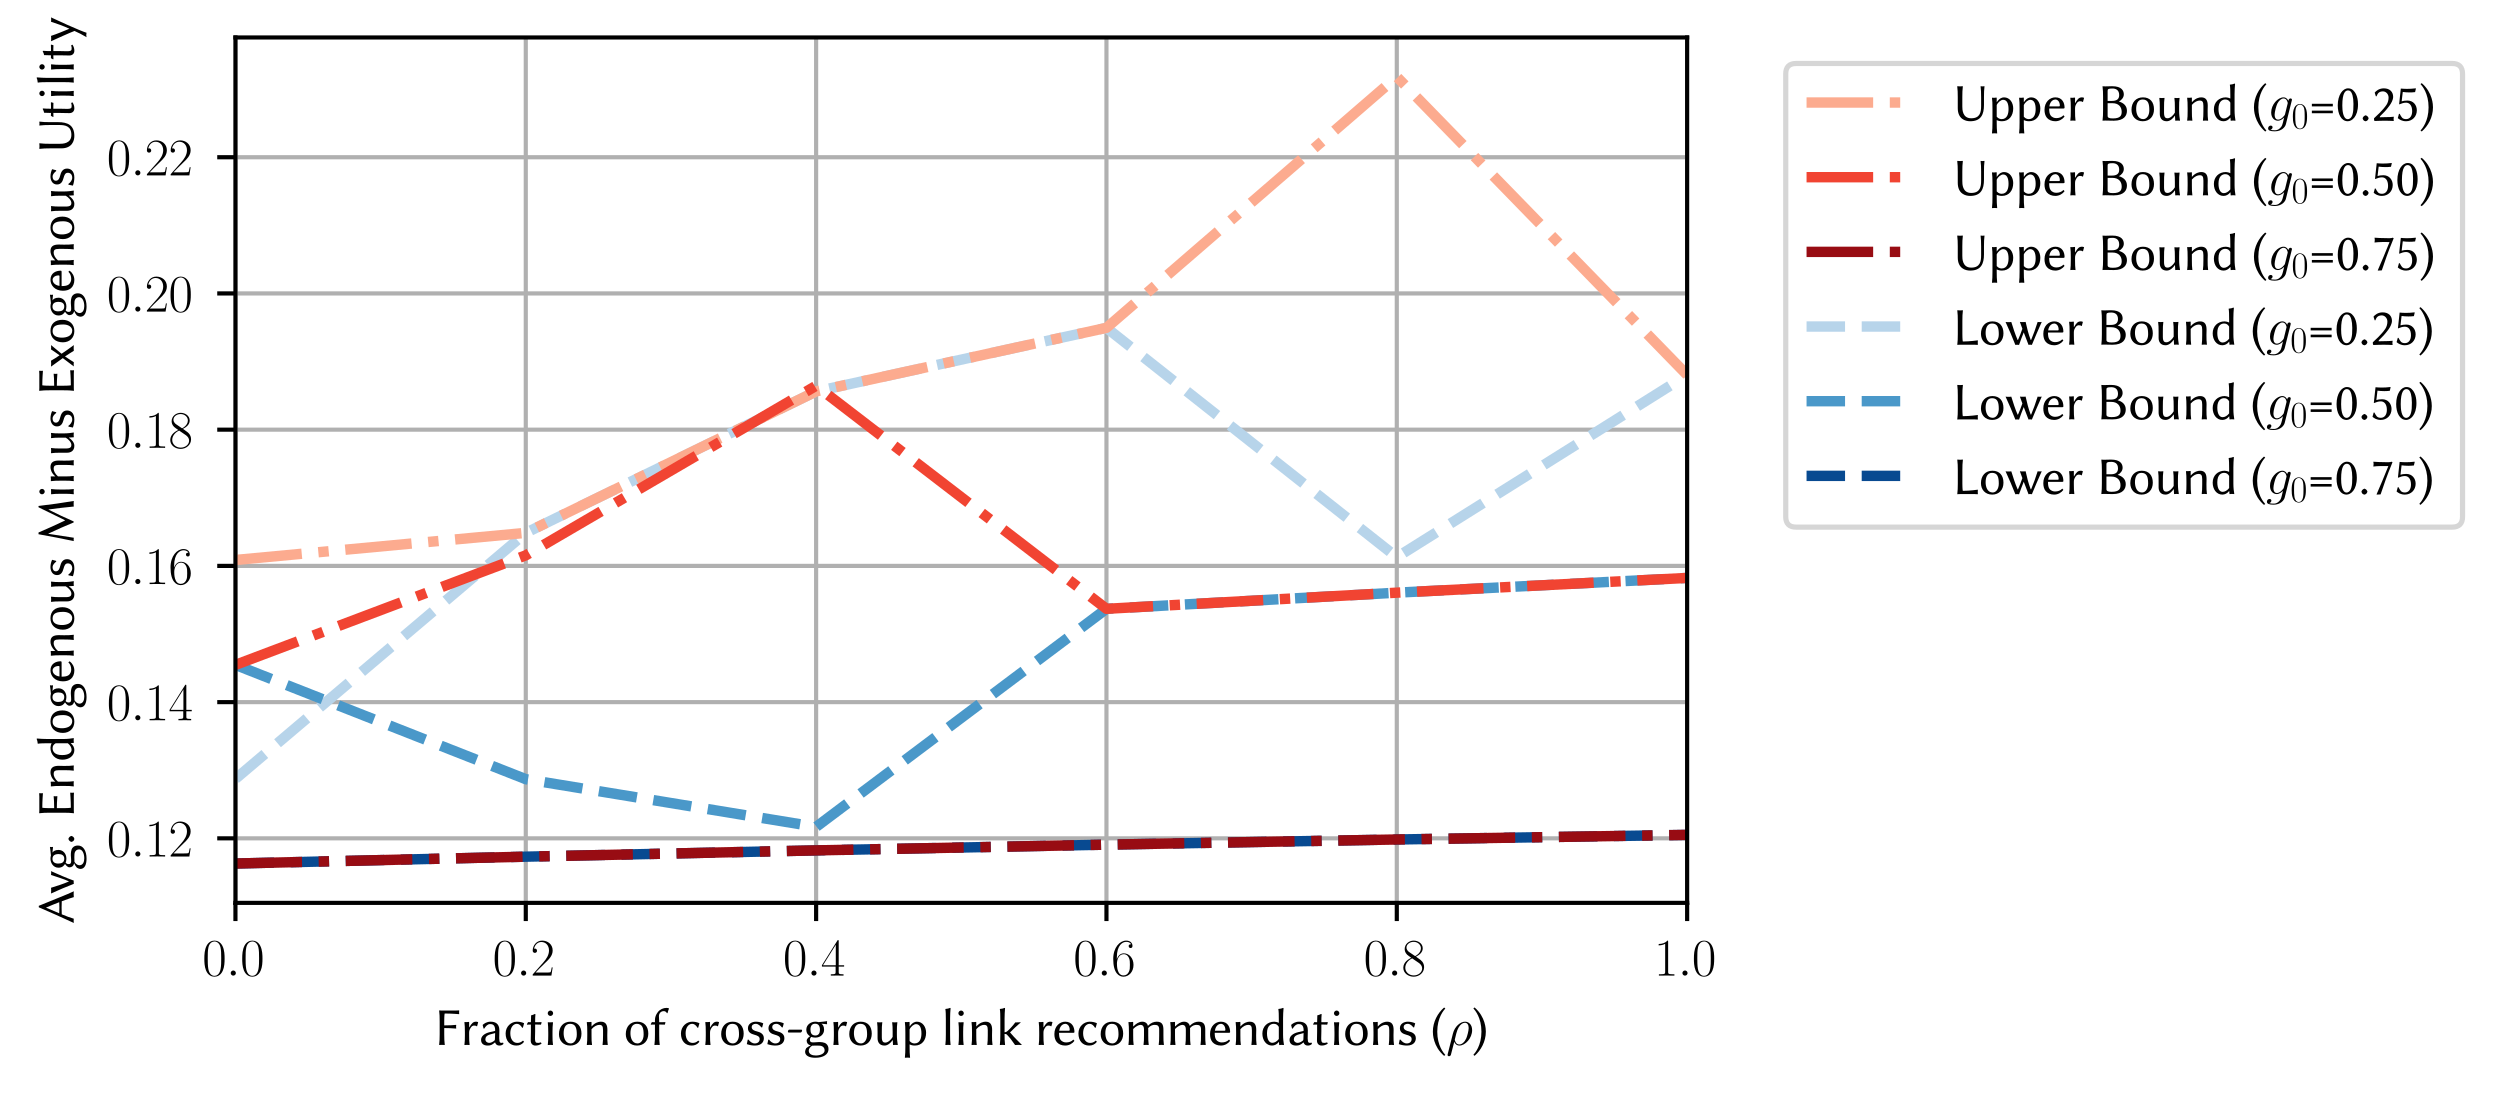 <?xml version="1.0" encoding="utf-8" standalone="no"?>
<!DOCTYPE svg PUBLIC "-//W3C//DTD SVG 1.1//EN"
  "http://www.w3.org/Graphics/SVG/1.1/DTD/svg11.dtd">
<svg xmlns:xlink="http://www.w3.org/1999/xlink" width="480.472pt" height="210.395pt" viewBox="0 0 480.472 210.395" xmlns="http://www.w3.org/2000/svg" version="1.1">
 <defs>
  <style type="text/css">*{stroke-linejoin: round; stroke-linecap: butt}</style>
 </defs>
 <g id="figure_1">
  <g id="patch_1">
   <path d="M 0 210.395 
L 480.472 210.395 
L 480.472 0 
L 0 0 
z
" style="fill: #ffffff"/>
  </g>
  <g id="axes_1">
   <g id="patch_2">
    <path d="M 45.249 173.52 
L 324.249 173.52 
L 324.249 7.2 
L 45.249 7.2 
z
" style="fill: #ffffff"/>
   </g>
   <g id="matplotlib.axis_1">
    <g id="xtick_1">
     <g id="line2d_1">
      <path d="M 45.249 173.52 
L 45.249 7.2 
" clip-path="url(#pf5d7e5f7ca)" style="fill: none; stroke: #b0b0b0; stroke-width: 0.8; stroke-linecap: square"/>
     </g>
     <g id="line2d_2">
      <defs>
       <path id="m9536b94784" d="M 0 0 
L 0 3.5 
" style="stroke: #000000; stroke-width: 0.8"/>
      </defs>
      <g>
       <use xlink:href="#m9536b94784" x="45.249" y="173.52" style="stroke: #000000; stroke-width: 0.8"/>
      </g>
     </g>
     <g id="text_1">
      <!-- $\mathdefault{0.0}$ -->
      <g transform="translate(38.884 187.506) scale(0.1 -0.1)">
       <defs>
        <path id="CMR17-30" d="M 2688 2038 
C 2688 2430 2682 3099 2413 3613 
C 2176 4063 1798 4224 1466 4224 
C 1158 4224 768 4082 525 3620 
C 269 3137 243 2539 243 2038 
C 243 1671 250 1112 448 623 
C 723 -39 1216 -128 1466 -128 
C 1760 -128 2208 -7 2470 604 
C 2662 1048 2688 1568 2688 2038 
z
M 1466 -26 
C 1056 -26 813 328 723 816 
C 653 1196 653 1749 653 2109 
C 653 2604 653 3015 736 3407 
C 858 3954 1216 4121 1466 4121 
C 1728 4121 2067 3947 2189 3420 
C 2272 3054 2278 2623 2278 2109 
C 2278 1691 2278 1176 2202 797 
C 2067 96 1690 -26 1466 -26 
z
" transform="scale(0.016)"/>
        <path id="CMMI12-3a" d="M 1178 307 
C 1178 492 1024 620 870 620 
C 685 620 557 467 557 313 
C 557 128 710 0 864 0 
C 1050 0 1178 153 1178 307 
z
" transform="scale(0.016)"/>
       </defs>
       <use xlink:href="#CMR17-30" transform="scale(0.996)"/>
       <use xlink:href="#CMMI12-3a" transform="translate(45.69 0) scale(0.996)"/>
       <use xlink:href="#CMR17-30" transform="translate(72.788 0) scale(0.996)"/>
      </g>
     </g>
    </g>
    <g id="xtick_2">
     <g id="line2d_3">
      <path d="M 101.049 173.52 
L 101.049 7.2 
" clip-path="url(#pf5d7e5f7ca)" style="fill: none; stroke: #b0b0b0; stroke-width: 0.8; stroke-linecap: square"/>
     </g>
     <g id="line2d_4">
      <g>
       <use xlink:href="#m9536b94784" x="101.049" y="173.52" style="stroke: #000000; stroke-width: 0.8"/>
      </g>
     </g>
     <g id="text_2">
      <!-- $\mathdefault{0.2}$ -->
      <g transform="translate(94.684 187.506) scale(0.1 -0.1)">
       <defs>
        <path id="CMR17-32" d="M 2669 990 
L 2554 990 
C 2490 537 2438 460 2413 422 
C 2381 371 1920 371 1830 371 
L 602 371 
C 832 620 1280 1073 1824 1596 
C 2214 1966 2669 2400 2669 3033 
C 2669 3788 2067 4224 1395 4224 
C 691 4224 262 3603 262 3027 
C 262 2777 448 2745 525 2745 
C 589 2745 781 2783 781 3007 
C 781 3206 614 3264 525 3264 
C 486 3264 448 3257 422 3244 
C 544 3788 915 4057 1306 4057 
C 1862 4057 2227 3616 2227 3033 
C 2227 2477 1901 1998 1536 1583 
L 262 147 
L 262 0 
L 2515 0 
L 2669 990 
z
" transform="scale(0.016)"/>
       </defs>
       <use xlink:href="#CMR17-30" transform="scale(0.996)"/>
       <use xlink:href="#CMMI12-3a" transform="translate(45.69 0) scale(0.996)"/>
       <use xlink:href="#CMR17-32" transform="translate(72.788 0) scale(0.996)"/>
      </g>
     </g>
    </g>
    <g id="xtick_3">
     <g id="line2d_5">
      <path d="M 156.849 173.52 
L 156.849 7.2 
" clip-path="url(#pf5d7e5f7ca)" style="fill: none; stroke: #b0b0b0; stroke-width: 0.8; stroke-linecap: square"/>
     </g>
     <g id="line2d_6">
      <g>
       <use xlink:href="#m9536b94784" x="156.849" y="173.52" style="stroke: #000000; stroke-width: 0.8"/>
      </g>
     </g>
     <g id="text_3">
      <!-- $\mathdefault{0.4}$ -->
      <g transform="translate(150.484 187.506) scale(0.1 -0.1)">
       <defs>
        <path id="CMR17-34" d="M 2150 4147 
C 2150 4281 2144 4288 2029 4288 
L 128 1254 
L 128 1088 
L 1779 1088 
L 1779 460 
C 1779 230 1766 166 1318 166 
L 1197 166 
L 1197 0 
C 1402 12 1747 12 1965 12 
C 2182 12 2528 12 2733 0 
L 2733 166 
L 2611 166 
C 2163 166 2150 230 2150 460 
L 2150 1088 
L 2803 1088 
L 2803 1254 
L 2150 1254 
L 2150 4147 
z
M 1798 3723 
L 1798 1254 
L 256 1254 
L 1798 3723 
z
" transform="scale(0.016)"/>
       </defs>
       <use xlink:href="#CMR17-30" transform="scale(0.996)"/>
       <use xlink:href="#CMMI12-3a" transform="translate(45.69 0) scale(0.996)"/>
       <use xlink:href="#CMR17-34" transform="translate(72.788 0) scale(0.996)"/>
      </g>
     </g>
    </g>
    <g id="xtick_4">
     <g id="line2d_7">
      <path d="M 212.649 173.52 
L 212.649 7.2 
" clip-path="url(#pf5d7e5f7ca)" style="fill: none; stroke: #b0b0b0; stroke-width: 0.8; stroke-linecap: square"/>
     </g>
     <g id="line2d_8">
      <g>
       <use xlink:href="#m9536b94784" x="212.649" y="173.52" style="stroke: #000000; stroke-width: 0.8"/>
      </g>
     </g>
     <g id="text_4">
      <!-- $\mathdefault{0.6}$ -->
      <g transform="translate(206.284 187.506) scale(0.1 -0.1)">
       <defs>
        <path id="CMR17-36" d="M 678 2198 
C 678 3712 1395 4076 1811 4076 
C 1946 4076 2272 4049 2400 3782 
C 2298 3782 2106 3782 2106 3558 
C 2106 3385 2246 3328 2336 3328 
C 2394 3328 2566 3353 2566 3571 
C 2566 3987 2246 4224 1805 4224 
C 1043 4224 243 3411 243 2011 
C 243 257 966 -128 1478 -128 
C 2099 -128 2688 431 2688 1295 
C 2688 2101 2170 2688 1517 2688 
C 1126 2688 838 2430 678 1979 
L 678 2198 
z
M 1478 25 
C 691 25 691 1212 691 1450 
C 691 1914 909 2585 1504 2585 
C 1613 2585 1926 2585 2138 2140 
C 2253 1889 2253 1624 2253 1302 
C 2253 954 2253 696 2118 438 
C 1978 173 1773 25 1478 25 
z
" transform="scale(0.016)"/>
       </defs>
       <use xlink:href="#CMR17-30" transform="scale(0.996)"/>
       <use xlink:href="#CMMI12-3a" transform="translate(45.69 0) scale(0.996)"/>
       <use xlink:href="#CMR17-36" transform="translate(72.788 0) scale(0.996)"/>
      </g>
     </g>
    </g>
    <g id="xtick_5">
     <g id="line2d_9">
      <path d="M 268.449 173.52 
L 268.449 7.2 
" clip-path="url(#pf5d7e5f7ca)" style="fill: none; stroke: #b0b0b0; stroke-width: 0.8; stroke-linecap: square"/>
     </g>
     <g id="line2d_10">
      <g>
       <use xlink:href="#m9536b94784" x="268.449" y="173.52" style="stroke: #000000; stroke-width: 0.8"/>
      </g>
     </g>
     <g id="text_5">
      <!-- $\mathdefault{0.8}$ -->
      <g transform="translate(262.084 187.506) scale(0.1 -0.1)">
       <defs>
        <path id="CMR17-38" d="M 1741 2289 
C 2144 2494 2554 2803 2554 3298 
C 2554 3884 1990 4224 1472 4224 
C 890 4224 378 3800 378 3215 
C 378 3054 416 2777 666 2533 
C 730 2469 998 2276 1171 2154 
C 883 2006 211 1652 211 945 
C 211 282 838 -128 1459 -128 
C 2144 -128 2720 366 2720 1022 
C 2720 1607 2330 1877 2074 2051 
L 1741 2289 
z
M 902 2855 
C 851 2887 595 3086 595 3388 
C 595 3781 998 4076 1459 4076 
C 1965 4076 2336 3716 2336 3298 
C 2336 2700 1670 2359 1638 2359 
C 1632 2359 1626 2359 1574 2398 
L 902 2855 
z
M 2080 1536 
C 2176 1466 2483 1253 2483 861 
C 2483 385 2010 25 1472 25 
C 890 25 448 443 448 951 
C 448 1459 838 1884 1280 2083 
L 2080 1536 
z
" transform="scale(0.016)"/>
       </defs>
       <use xlink:href="#CMR17-30" transform="scale(0.996)"/>
       <use xlink:href="#CMMI12-3a" transform="translate(45.69 0) scale(0.996)"/>
       <use xlink:href="#CMR17-38" transform="translate(72.788 0) scale(0.996)"/>
      </g>
     </g>
    </g>
    <g id="xtick_6">
     <g id="line2d_11">
      <path d="M 324.249 173.52 
L 324.249 7.2 
" clip-path="url(#pf5d7e5f7ca)" style="fill: none; stroke: #b0b0b0; stroke-width: 0.8; stroke-linecap: square"/>
     </g>
     <g id="line2d_12">
      <g>
       <use xlink:href="#m9536b94784" x="324.249" y="173.52" style="stroke: #000000; stroke-width: 0.8"/>
      </g>
     </g>
     <g id="text_6">
      <!-- $\mathdefault{1.0}$ -->
      <g transform="translate(317.884 187.506) scale(0.1 -0.1)">
       <defs>
        <path id="CMR17-31" d="M 1702 4083 
C 1702 4217 1696 4224 1606 4224 
C 1357 3927 979 3833 621 3820 
C 602 3820 570 3820 563 3808 
C 557 3795 557 3782 557 3648 
C 755 3648 1088 3686 1344 3839 
L 1344 467 
C 1344 243 1331 166 781 166 
L 589 166 
L 589 0 
C 896 6 1216 12 1523 12 
C 1830 12 2150 6 2458 0 
L 2458 166 
L 2266 166 
C 1715 166 1702 236 1702 467 
L 1702 4083 
z
" transform="scale(0.016)"/>
       </defs>
       <use xlink:href="#CMR17-31" transform="scale(0.996)"/>
       <use xlink:href="#CMMI12-3a" transform="translate(45.69 0) scale(0.996)"/>
       <use xlink:href="#CMR17-30" transform="translate(72.788 0) scale(0.996)"/>
      </g>
     </g>
    </g>
    <g id="text_7">
     <!-- Fraction of cross-group link recommendations ($\rho$) -->
     <g transform="translate(83.439 200.844) scale(0.1 -0.1)">
      <defs>
       <path id="LinBiolinumT-46" d="M 2605 4160 
L 941 4160 
C 723 4160 614 4179 614 4179 
L 602 4160 
C 653 3795 666 3355 666 2871 
L 666 1299 
C 666 819 653 364 602 19 
L 608 0 
C 608 0 717 19 941 19 
C 1158 19 1267 0 1267 0 
L 1280 19 
C 1229 384 1216 819 1216 1299 
L 1216 2048 
C 1523 2048 2202 2028 2643 1984 
L 2662 2003 
C 2650 2060 2643 2150 2643 2208 
C 2643 2265 2650 2355 2662 2413 
L 2643 2432 
C 2266 2400 1971 2368 1216 2368 
L 1216 2871 
C 1216 2981 1222 3646 1267 3801 
C 2125 3801 3008 3723 3008 3723 
L 3021 3749 
C 3014 3801 3008 3884 3008 3942 
C 3008 3993 3014 4070 3021 4160 
L 3008 4179 
C 2906 4166 2758 4160 2605 4160 
z
" transform="scale(0.016)"/>
       <path id="LinBiolinumT-72" d="M 1069 2145 
L 1069 2726 
C 1069 2776 1061 2790 1030 2790 
C 887 2762 658 2757 512 2771 
L 499 2751 
C 544 2475 557 1992 557 1514 
L 557 1164 
C 557 687 549 361 499 19 
L 512 0 
C 589 12 736 19 813 19 
C 890 19 1037 12 1114 0 
L 1126 19 
C 1079 381 1069 681 1069 1164 
L 1069 1495 
C 1069 1763 1149 1915 1286 2125 
C 1380 2267 1523 2348 1645 2348 
C 1773 2348 1894 2336 1978 2259 
L 2029 2272 
L 2157 2745 
L 2131 2771 
C 2022 2803 2016 2816 1901 2816 
C 1555 2816 1370 2617 1088 2132 
L 1069 2145 
z
" transform="scale(0.016)"/>
       <path id="LinBiolinumT-61" d="M 1984 1443 
L 1958 679 
C 1958 596 1920 551 1869 512 
C 1690 377 1472 262 1280 262 
C 992 262 806 454 806 653 
C 806 942 941 1160 1440 1295 
L 1984 1443 
z
M 1984 307 
C 2058 57 2249 -64 2483 -64 
C 2644 -64 2842 -26 2993 134 
L 2945 293 
C 2875 268 2821 259 2772 259 
C 2708 259 2624 271 2584 307 
C 2519 366 2478 522 2478 807 
C 2478 994 2496 1706 2496 1777 
C 2496 2643 1926 2816 1440 2816 
C 954 2816 659 2579 499 2444 
L 480 2418 
L 589 1988 
L 672 1982 
C 851 2271 1069 2527 1376 2527 
C 1606 2527 1990 2495 1990 1770 
C 1990 1725 1965 1700 1946 1693 
L 1350 1558 
C 698 1411 288 1064 288 628 
C 288 153 614 -64 1088 -64 
C 1440 -64 1619 19 1958 307 
L 1984 307 
z
" transform="scale(0.016)"/>
       <path id="LinBiolinumT-63" d="M 1600 2559 
C 1847 2559 2071 2377 2240 2085 
L 2323 2091 
L 2470 2617 
L 2458 2636 
C 2259 2739 1926 2816 1606 2816 
C 941 2816 243 2271 243 1398 
C 243 506 749 -64 1530 -64 
C 1914 -64 2214 64 2470 390 
L 2349 525 
L 2323 525 
C 2080 307 1876 256 1638 256 
C 1171 256 806 679 806 1430 
C 806 2136 1178 2559 1600 2559 
z
" transform="scale(0.016)"/>
       <path id="LinBiolinumT-74" d="M 608 2752 
C 477 2752 342 2754 262 2764 
C 219 2659 184 2598 122 2502 
L 154 2457 
C 264 2465 462 2469 608 2470 
L 608 1586 
C 608 1199 589 735 589 541 
C 589 125 858 -64 1152 -64 
C 1421 -64 1626 -3 1894 162 
L 1816 320 
C 1619 252 1472 245 1312 271 
C 1160 295 1101 450 1101 799 
C 1101 993 1120 1270 1120 1657 
L 1120 2470 
L 1363 2470 
C 1517 2470 1740 2465 1824 2457 
C 1843 2559 1862 2625 1901 2719 
L 1869 2764 
C 1754 2759 1568 2752 1421 2752 
L 1120 2752 
C 1120 3230 1124 3315 1152 3686 
C 1152 3732 1134 3750 1094 3750 
C 934 3686 855 3618 646 3590 
L 634 3571 
C 621 3348 608 3123 608 2752 
L 608 2752 
z
" transform="scale(0.016)"/>
       <path id="LinBiolinumT-69" d="M 512 3833 
C 512 3660 666 3507 838 3507 
C 1011 3507 1165 3660 1165 3833 
C 1165 4006 1011 4160 838 4160 
C 666 4160 512 4006 512 3833 
z
M 576 1502 
L 576 1155 
C 576 681 564 359 518 18 
L 531 0 
C 608 12 755 18 832 18 
C 909 18 1056 12 1133 0 
L 1146 18 
C 1100 377 1088 675 1088 1155 
L 1088 1603 
C 1088 2076 1105 2303 1146 2688 
C 1146 2745 1138 2752 1088 2752 
C 942 2737 667 2734 531 2745 
L 518 2726 
C 558 2456 576 1975 576 1502 
z
" transform="scale(0.016)"/>
       <path id="LinBiolinumT-6f" d="M 243 1314 
C 243 544 749 -64 1600 -64 
C 2445 -64 2957 532 2957 1372 
C 2957 2245 2490 2816 1626 2816 
C 787 2816 243 2226 243 1314 
z
M 1581 2559 
C 2259 2559 2394 2033 2394 1257 
C 2394 647 2086 192 1658 192 
C 979 192 806 929 806 1424 
C 806 1982 979 2559 1581 2559 
z
" transform="scale(0.016)"/>
       <path id="LinBiolinumT-6e" d="M 2944 1165 
C 2944 1368 2957 1604 2957 1808 
C 2957 2470 2739 2816 2163 2816 
C 1920 2816 1466 2719 1056 2240 
L 1043 2260 
L 1043 2726 
C 1042 2776 1036 2790 1005 2790 
C 861 2762 632 2757 486 2771 
L 474 2751 
C 518 2475 531 1992 531 1515 
L 531 1165 
C 531 687 525 362 474 19 
L 486 0 
C 563 12 710 19 787 19 
C 864 19 1011 12 1088 0 
L 1101 19 
C 1050 381 1043 681 1043 1165 
L 1043 1909 
C 1370 2291 1741 2431 1971 2431 
C 2298 2431 2432 2304 2432 1788 
L 2432 1165 
C 2432 687 2420 361 2374 19 
L 2387 0 
C 2464 12 2611 19 2688 19 
C 2765 19 2912 12 2989 0 
L 3002 19 
C 2952 381 2944 681 2944 1165 
z
" transform="scale(0.016)"/>
       <path id="LinBiolinumT-66" d="M 634 2752 
C 494 2752 347 2753 262 2764 
C 219 2661 184 2598 122 2502 
L 154 2457 
C 269 2465 480 2470 627 2470 
L 634 2470 
L 634 1286 
C 634 808 625 360 570 19 
L 582 0 
C 659 12 813 19 890 19 
C 966 19 1120 12 1197 0 
L 1210 19 
C 1156 382 1146 808 1146 1286 
L 1146 2470 
L 1363 2470 
C 1517 2470 1740 2465 1824 2457 
C 1843 2559 1862 2625 1901 2719 
L 1869 2764 
C 1761 2759 1568 2752 1421 2752 
L 1146 2752 
L 1146 2808 
C 1146 3035 1114 3362 1114 3475 
C 1114 3822 1343 4089 1709 4089 
C 1874 4089 2010 3982 2080 3840 
L 2150 3847 
C 2195 4039 2264 4261 2330 4396 
L 2323 4415 
C 2272 4447 2157 4480 2035 4480 
C 1632 4480 1228 4293 986 3975 
C 742 3657 634 3362 634 2997 
L 634 2752 
z
" transform="scale(0.016)"/>
       <path id="LinBiolinumT-73" d="M 320 647 
L 211 108 
C 576 -20 934 -64 1178 -64 
C 2061 -64 2266 461 2266 814 
C 2266 1340 1850 1546 1395 1655 
C 1153 1712 800 1834 800 2155 
C 800 2418 1011 2559 1286 2559 
C 1619 2559 1824 2296 1971 2123 
L 2061 2129 
L 2189 2604 
L 2176 2623 
C 1990 2719 1638 2816 1312 2816 
C 838 2816 346 2566 346 2033 
C 346 1520 728 1350 1114 1244 
C 1485 1141 1760 1039 1760 724 
C 1760 384 1510 192 1171 192 
C 864 192 595 403 416 654 
L 320 647 
z
" transform="scale(0.016)"/>
       <path id="LinBiolinumT-2d" d="M 1754 1510 
C 1837 1510 1926 1670 1926 1740 
C 1926 1798 1901 1856 1837 1856 
L 371 1856 
C 294 1856 211 1721 211 1619 
C 211 1561 250 1510 307 1510 
L 1754 1510 
z
" transform="scale(0.016)"/>
       <path id="LinBiolinumT-67" d="M 646 -666 
C 646 -448 838 -203 1062 -77 
C 1252 -84 1544 -64 1632 -64 
C 1939 -64 2135 -71 2310 -176 
C 2496 -288 2560 -479 2560 -650 
C 2560 -1051 2035 -1261 1485 -1261 
C 1069 -1261 646 -1117 646 -669 
L 646 -666 
z
M 2496 1840 
C 2496 2275 2323 2478 2173 2575 
C 2365 2560 2578 2536 2842 2509 
L 2861 2528 
C 2848 2585 2842 2636 2842 2694 
C 2842 2751 2848 2803 2861 2860 
L 2842 2880 
C 2536 2854 2309 2786 1832 2760 
C 1718 2796 1577 2816 1440 2816 
C 934 2816 352 2478 352 1852 
C 352 1379 627 1164 806 1062 
C 621 934 397 745 397 522 
C 397 256 550 25 895 -34 
C 717 -109 517 -235 352 -367 
C 271 -492 205 -677 205 -801 
C 205 -1318 755 -1536 1434 -1536 
C 2432 -1536 3027 -1115 3027 -498 
C 3027 -209 2938 -7 2758 147 
C 2518 352 2080 358 1856 358 
C 1747 358 1491 345 1344 326 
C 1254 326 1190 320 1158 320 
C 979 320 787 345 787 624 
C 787 753 819 863 960 985 
C 1043 940 1240 895 1434 895 
C 2099 895 2496 1342 2496 1840 
z
M 1997 1833 
C 1997 1450 1837 1152 1453 1152 
C 992 1152 851 1448 851 1884 
C 851 2301 1043 2572 1414 2572 
C 1830 2572 1997 2282 1997 1833 
z
" transform="scale(0.016)"/>
       <path id="LinBiolinumT-75" d="M 2336 600 
L 2362 582 
L 2394 18 
C 2394 6 2401 0 2419 0 
C 2504 11 2579 18 2673 18 
C 2752 18 2874 12 2957 0 
L 2970 18 
C 2918 291 2861 759 2861 1233 
L 2861 1594 
C 2861 2068 2867 2397 2918 2732 
L 2906 2752 
C 2829 2739 2682 2732 2605 2732 
C 2528 2732 2381 2739 2304 2752 
L 2291 2732 
C 2341 2371 2349 2074 2349 1594 
L 2349 974 
C 2154 635 1786 294 1472 294 
C 1252 294 1043 364 1043 956 
L 1043 1586 
C 1043 2064 1050 2395 1101 2733 
L 1088 2752 
C 1011 2739 864 2733 787 2733 
C 710 2733 563 2739 486 2752 
L 474 2733 
C 525 2370 531 2070 531 1586 
L 531 822 
C 531 383 736 -64 1370 -64 
C 1766 -64 2125 262 2336 587 
L 2336 600 
z
" transform="scale(0.016)"/>
       <path id="LinBiolinumT-70" d="M 1037 1886 
C 1178 2226 1555 2521 1805 2521 
C 2240 2521 2464 2123 2464 1398 
C 2464 872 2317 192 1632 192 
C 1530 192 1261 217 1037 480 
L 1037 1886 
z
M 1037 2258 
L 1037 2726 
C 1037 2776 1029 2790 998 2790 
C 855 2762 626 2757 480 2771 
L 467 2751 
C 512 2475 525 1989 525 1507 
L 525 -208 
C 525 -695 513 -1165 467 -1517 
L 480 -1536 
C 557 -1523 704 -1517 781 -1517 
C 858 -1517 1005 -1523 1082 -1536 
L 1094 -1517 
C 1048 -1144 1037 -700 1037 -208 
L 1037 76 
C 1203 -13 1440 -64 1670 -64 
C 2515 -64 3027 577 3027 1482 
C 3027 2162 2630 2816 1914 2816 
C 1664 2816 1344 2687 1050 2239 
L 1037 2258 
z
" transform="scale(0.016)"/>
       <path id="LinBiolinumT-6c" d="M 576 1297 
C 576 821 567 361 518 19 
L 531 0 
C 608 12 755 19 832 19 
C 909 19 1056 12 1133 0 
L 1146 19 
C 1096 383 1088 816 1088 1297 
L 1088 3214 
C 1088 3693 1115 4012 1146 4415 
C 1146 4460 1128 4480 1088 4480 
C 928 4415 791 4371 531 4352 
L 518 4332 
C 568 4059 576 3585 576 3099 
L 576 1297 
z
" transform="scale(0.016)"/>
       <path id="LinBiolinumT-6b" d="M 576 1280 
C 576 811 567 357 518 18 
L 531 0 
C 608 12 755 18 832 18 
C 909 18 1056 12 1133 0 
L 1146 18 
C 1096 378 1088 806 1088 1280 
L 1088 1344 
C 1140 1342 1295 1323 1350 1274 
C 1766 845 1920 618 2355 0 
C 2452 11 2669 18 2778 18 
C 2885 18 3104 11 3162 0 
L 3174 18 
C 2698 514 2358 793 1747 1523 
C 1999 1783 2624 2384 3040 2732 
L 3027 2752 
C 2906 2732 2554 2732 2381 2732 
C 2104 2337 1623 1824 1370 1631 
C 1288 1568 1171 1543 1088 1537 
L 1088 3193 
C 1088 3680 1115 4004 1146 4415 
C 1146 4460 1128 4480 1088 4480 
C 928 4415 791 4369 531 4350 
L 518 4330 
C 568 4053 576 3570 576 3076 
L 576 1280 
z
" transform="scale(0.016)"/>
       <path id="LinBiolinumT-65" d="M 800 1728 
C 909 2414 1329 2559 1530 2559 
C 1783 2559 2067 2315 2067 1820 
C 2067 1761 2042 1728 1978 1728 
L 800 1728 
z
M 2509 659 
C 2285 420 1984 313 1632 313 
C 1413 313 1111 395 934 672 
C 822 848 781 1105 781 1472 
L 2522 1472 
C 2592 1472 2637 1510 2637 1580 
C 2637 2130 2374 2816 1530 2816 
C 870 2816 218 2276 218 1320 
C 218 963 292 610 506 357 
C 726 93 1092 -64 1523 -64 
C 1984 -64 2394 172 2637 502 
L 2509 659 
z
" transform="scale(0.016)"/>
       <path id="LinBiolinumT-6d" d="M 1037 2260 
L 1037 2726 
C 1037 2776 1029 2790 998 2790 
C 855 2762 626 2757 480 2771 
L 467 2751 
C 512 2475 525 1992 525 1515 
L 525 1165 
C 525 687 518 362 467 19 
L 480 0 
C 557 12 704 19 781 19 
C 858 19 1005 12 1082 0 
L 1094 19 
C 1043 381 1037 681 1037 1165 
L 1037 1935 
C 1338 2240 1696 2431 1920 2431 
C 2163 2431 2342 2291 2342 1865 
L 2342 1165 
C 2342 687 2336 362 2285 19 
L 2298 0 
C 2374 12 2522 19 2598 19 
C 2675 19 2822 12 2899 0 
L 2912 19 
C 2861 381 2854 681 2854 1165 
L 2854 1808 
C 2854 1897 2854 1973 2848 2049 
C 3155 2387 3411 2431 3661 2431 
C 4006 2431 4173 2291 4173 1865 
L 4173 1165 
C 4173 687 4166 362 4115 19 
L 4128 0 
C 4205 12 4352 19 4429 19 
C 4506 19 4653 12 4730 0 
L 4742 19 
C 4691 381 4685 681 4685 1165 
L 4685 1801 
C 4685 2368 4582 2816 3891 2816 
C 3546 2816 3174 2694 2810 2310 
C 2752 2617 2490 2816 2131 2816 
C 1734 2816 1357 2559 1056 2240 
L 1037 2260 
z
" transform="scale(0.016)"/>
       <path id="LinBiolinumT-64" d="M 2310 724 
C 2077 426 1783 268 1523 268 
C 1178 268 883 615 883 1417 
C 883 2380 1393 2559 1702 2559 
C 2003 2559 2157 2431 2310 2187 
L 2310 724 
z
M 2310 371 
L 2323 371 
L 2355 0 
C 2355 6 2374 0 2413 0 
C 2497 11 2541 19 2634 19 
C 2714 19 2835 12 2918 0 
L 2931 19 
C 2880 292 2822 764 2822 1241 
L 2822 3207 
C 2822 3683 2848 4018 2880 4415 
C 2880 4460 2862 4480 2822 4480 
C 2662 4415 2525 4370 2266 4351 
L 2253 4332 
C 2303 4057 2310 3580 2310 3092 
L 2310 2675 
C 2163 2758 1901 2816 1773 2816 
C 940 2816 326 2241 326 1375 
C 326 576 794 -64 1485 -64 
C 1792 -64 2080 74 2310 371 
z
" transform="scale(0.016)"/>
       <path id="LinBiolinumT-28" d="M 282 1612 
C 282 1324 307 -154 1638 -1306 
L 1786 -1197 
C 1574 -954 813 -71 813 1612 
C 813 3296 1581 4179 1786 4409 
L 1638 4525 
C 877 3872 282 2803 282 1612 
z
" transform="scale(0.016)"/>
       <path id="CMMI12-1a" d="M 198 -1085 
C 192 -1116 179 -1154 179 -1191 
C 179 -1287 256 -1351 352 -1351 
C 448 -1351 538 -1287 576 -1198 
C 602 -1141 781 -390 986 389 
C 1114 70 1350 -64 1600 -64 
C 2323 -64 3142 830 3142 1794 
C 3142 2477 2726 2816 2285 2816 
C 1722 2816 1037 2234 826 1385 
L 198 -1085 
z
M 1594 64 
C 1158 64 1050 568 1050 645 
C 1050 683 1210 1289 1229 1385 
C 1555 2656 2182 2687 2278 2687 
C 2566 2687 2726 2426 2726 2049 
C 2726 1724 2554 1091 2445 823 
C 2253 383 1920 64 1594 64 
z
" transform="scale(0.016)"/>
       <path id="LinBiolinumT-29" d="M 1638 1612 
C 1638 1900 1613 3379 282 4531 
L 134 4422 
C 346 4179 1107 3296 1107 1612 
C 1107 -71 339 -954 134 -1185 
L 282 -1300 
C 1043 -647 1638 422 1638 1612 
z
" transform="scale(0.016)"/>
      </defs>
      <use xlink:href="#LinBiolinumT-46" transform="scale(0.996)"/>
      <use xlink:href="#LinBiolinumT-72" transform="translate(50.212 0) scale(0.996)"/>
      <use xlink:href="#LinBiolinumT-61" transform="translate(85.579 0) scale(0.996)"/>
      <use xlink:href="#LinBiolinumT-63" transform="translate(133.499 0) scale(0.996)"/>
      <use xlink:href="#LinBiolinumT-74" transform="translate(176.239 0) scale(0.996)"/>
      <use xlink:href="#LinBiolinumT-69" transform="translate(210.112 0) scale(0.996)"/>
      <use xlink:href="#LinBiolinumT-6f" transform="translate(236.015 0) scale(0.996)"/>
      <use xlink:href="#LinBiolinumT-6e" transform="translate(285.828 0) scale(0.996)"/>
      <use xlink:href="#LinBiolinumT-6f" transform="translate(364.433 0) scale(0.996)"/>
      <use xlink:href="#LinBiolinumT-66" transform="translate(414.246 0) scale(0.996)"/>
      <use xlink:href="#LinBiolinumT-63" transform="translate(470.436 0) scale(0.996)"/>
      <use xlink:href="#LinBiolinumT-72" transform="translate(513.175 0) scale(0.996)"/>
      <use xlink:href="#LinBiolinumT-6f" transform="translate(547.746 0) scale(0.996)"/>
      <use xlink:href="#LinBiolinumT-73" transform="translate(597.559 0) scale(0.996)"/>
      <use xlink:href="#LinBiolinumT-73" transform="translate(637.011 0) scale(0.996)"/>
      <use xlink:href="#LinBiolinumT-2d" transform="translate(676.463 0) scale(0.996)"/>
      <use xlink:href="#LinBiolinumT-67" transform="translate(709.639 0) scale(0.996)"/>
      <use xlink:href="#LinBiolinumT-72" transform="translate(759.352 0) scale(0.996)"/>
      <use xlink:href="#LinBiolinumT-6f" transform="translate(793.922 0) scale(0.996)"/>
      <use xlink:href="#LinBiolinumT-75" transform="translate(843.736 0) scale(0.996)"/>
      <use xlink:href="#LinBiolinumT-70" transform="translate(897.235 0) scale(0.996)"/>
      <use xlink:href="#LinBiolinumT-6c" transform="translate(974.246 0) scale(0.996)"/>
      <use xlink:href="#LinBiolinumT-69" transform="translate(999.352 0) scale(0.996)"/>
      <use xlink:href="#LinBiolinumT-6e" transform="translate(1025.255 0) scale(0.996)"/>
      <use xlink:href="#LinBiolinumT-6b" transform="translate(1078.953 0) scale(0.996)"/>
      <use xlink:href="#LinBiolinumT-72" transform="translate(1153.972 0) scale(0.996)"/>
      <use xlink:href="#LinBiolinumT-65" transform="translate(1188.542 0) scale(0.996)"/>
      <use xlink:href="#LinBiolinumT-63" transform="translate(1234.371 0) scale(0.996)"/>
      <use xlink:href="#LinBiolinumT-6f" transform="translate(1277.11 0) scale(0.996)"/>
      <use xlink:href="#LinBiolinumT-6d" transform="translate(1326.923 0) scale(0.996)"/>
      <use xlink:href="#LinBiolinumT-6d" transform="translate(1407.322 0) scale(0.996)"/>
      <use xlink:href="#LinBiolinumT-65" transform="translate(1487.72 0) scale(0.996)"/>
      <use xlink:href="#LinBiolinumT-6e" transform="translate(1532.851 0) scale(0.996)"/>
      <use xlink:href="#LinBiolinumT-64" transform="translate(1586.55 0) scale(0.996)"/>
      <use xlink:href="#LinBiolinumT-61" transform="translate(1639.352 0) scale(0.996)"/>
      <use xlink:href="#LinBiolinumT-74" transform="translate(1687.272 0) scale(0.996)"/>
      <use xlink:href="#LinBiolinumT-69" transform="translate(1721.145 0) scale(0.996)"/>
      <use xlink:href="#LinBiolinumT-6f" transform="translate(1747.048 0) scale(0.996)"/>
      <use xlink:href="#LinBiolinumT-6e" transform="translate(1796.861 0) scale(0.996)"/>
      <use xlink:href="#LinBiolinumT-73" transform="translate(1850.56 0) scale(0.996)"/>
      <use xlink:href="#LinBiolinumT-28" transform="translate(1914.918 0) scale(0.996)"/>
      <use xlink:href="#CMMI12-1a" transform="translate(1944.806 0) scale(0.996)"/>
      <use xlink:href="#LinBiolinumT-29" transform="translate(1995.121 0) scale(0.996)"/>
     </g>
    </g>
   </g>
   <g id="matplotlib.axis_2">
    <g id="ytick_1">
     <g id="line2d_13">
      <path d="M 45.249 161.12 
L 324.249 161.12 
" clip-path="url(#pf5d7e5f7ca)" style="fill: none; stroke: #b0b0b0; stroke-width: 0.8; stroke-linecap: square"/>
     </g>
     <g id="line2d_14">
      <defs>
       <path id="me4dbe02fd0" d="M 0 0 
L -3.5 0 
" style="stroke: #000000; stroke-width: 0.8"/>
      </defs>
      <g>
       <use xlink:href="#me4dbe02fd0" x="45.249" y="161.12" style="stroke: #000000; stroke-width: 0.8"/>
      </g>
     </g>
     <g id="text_8">
      <!-- $\mathdefault{0.12}$ -->
      <g transform="translate(20.537 164.614) scale(0.1 -0.1)">
       <use xlink:href="#CMR17-30" transform="scale(0.996)"/>
       <use xlink:href="#CMMI12-3a" transform="translate(45.69 0) scale(0.996)"/>
       <use xlink:href="#CMR17-31" transform="translate(72.788 0) scale(0.996)"/>
       <use xlink:href="#CMR17-32" transform="translate(118.478 0) scale(0.996)"/>
      </g>
     </g>
    </g>
    <g id="ytick_2">
     <g id="line2d_15">
      <path d="M 45.249 134.94 
L 324.249 134.94 
" clip-path="url(#pf5d7e5f7ca)" style="fill: none; stroke: #b0b0b0; stroke-width: 0.8; stroke-linecap: square"/>
     </g>
     <g id="line2d_16">
      <g>
       <use xlink:href="#me4dbe02fd0" x="45.249" y="134.94" style="stroke: #000000; stroke-width: 0.8"/>
      </g>
     </g>
     <g id="text_9">
      <!-- $\mathdefault{0.14}$ -->
      <g transform="translate(20.537 138.433) scale(0.1 -0.1)">
       <use xlink:href="#CMR17-30" transform="scale(0.996)"/>
       <use xlink:href="#CMMI12-3a" transform="translate(45.69 0) scale(0.996)"/>
       <use xlink:href="#CMR17-31" transform="translate(72.788 0) scale(0.996)"/>
       <use xlink:href="#CMR17-34" transform="translate(118.478 0) scale(0.996)"/>
      </g>
     </g>
    </g>
    <g id="ytick_3">
     <g id="line2d_17">
      <path d="M 45.249 108.759 
L 324.249 108.759 
" clip-path="url(#pf5d7e5f7ca)" style="fill: none; stroke: #b0b0b0; stroke-width: 0.8; stroke-linecap: square"/>
     </g>
     <g id="line2d_18">
      <g>
       <use xlink:href="#me4dbe02fd0" x="45.249" y="108.759" style="stroke: #000000; stroke-width: 0.8"/>
      </g>
     </g>
     <g id="text_10">
      <!-- $\mathdefault{0.16}$ -->
      <g transform="translate(20.537 112.252) scale(0.1 -0.1)">
       <use xlink:href="#CMR17-30" transform="scale(0.996)"/>
       <use xlink:href="#CMMI12-3a" transform="translate(45.69 0) scale(0.996)"/>
       <use xlink:href="#CMR17-31" transform="translate(72.788 0) scale(0.996)"/>
       <use xlink:href="#CMR17-36" transform="translate(118.478 0) scale(0.996)"/>
      </g>
     </g>
    </g>
    <g id="ytick_4">
     <g id="line2d_19">
      <path d="M 45.249 82.578 
L 324.249 82.578 
" clip-path="url(#pf5d7e5f7ca)" style="fill: none; stroke: #b0b0b0; stroke-width: 0.8; stroke-linecap: square"/>
     </g>
     <g id="line2d_20">
      <g>
       <use xlink:href="#me4dbe02fd0" x="45.249" y="82.578" style="stroke: #000000; stroke-width: 0.8"/>
      </g>
     </g>
     <g id="text_11">
      <!-- $\mathdefault{0.18}$ -->
      <g transform="translate(20.537 86.071) scale(0.1 -0.1)">
       <use xlink:href="#CMR17-30" transform="scale(0.996)"/>
       <use xlink:href="#CMMI12-3a" transform="translate(45.69 0) scale(0.996)"/>
       <use xlink:href="#CMR17-31" transform="translate(72.788 0) scale(0.996)"/>
       <use xlink:href="#CMR17-38" transform="translate(118.478 0) scale(0.996)"/>
      </g>
     </g>
    </g>
    <g id="ytick_5">
     <g id="line2d_21">
      <path d="M 45.249 56.397 
L 324.249 56.397 
" clip-path="url(#pf5d7e5f7ca)" style="fill: none; stroke: #b0b0b0; stroke-width: 0.8; stroke-linecap: square"/>
     </g>
     <g id="line2d_22">
      <g>
       <use xlink:href="#me4dbe02fd0" x="45.249" y="56.397" style="stroke: #000000; stroke-width: 0.8"/>
      </g>
     </g>
     <g id="text_12">
      <!-- $\mathdefault{0.20}$ -->
      <g transform="translate(20.537 59.89) scale(0.1 -0.1)">
       <use xlink:href="#CMR17-30" transform="scale(0.996)"/>
       <use xlink:href="#CMMI12-3a" transform="translate(45.69 0) scale(0.996)"/>
       <use xlink:href="#CMR17-32" transform="translate(72.788 0) scale(0.996)"/>
       <use xlink:href="#CMR17-30" transform="translate(118.478 0) scale(0.996)"/>
      </g>
     </g>
    </g>
    <g id="ytick_6">
     <g id="line2d_23">
      <path d="M 45.249 30.216 
L 324.249 30.216 
" clip-path="url(#pf5d7e5f7ca)" style="fill: none; stroke: #b0b0b0; stroke-width: 0.8; stroke-linecap: square"/>
     </g>
     <g id="line2d_24">
      <g>
       <use xlink:href="#me4dbe02fd0" x="45.249" y="30.216" style="stroke: #000000; stroke-width: 0.8"/>
      </g>
     </g>
     <g id="text_13">
      <!-- $\mathdefault{0.22}$ -->
      <g transform="translate(20.537 33.709) scale(0.1 -0.1)">
       <use xlink:href="#CMR17-30" transform="scale(0.996)"/>
       <use xlink:href="#CMMI12-3a" transform="translate(45.69 0) scale(0.996)"/>
       <use xlink:href="#CMR17-32" transform="translate(72.788 0) scale(0.996)"/>
       <use xlink:href="#CMR17-32" transform="translate(118.478 0) scale(0.996)"/>
      </g>
     </g>
    </g>
    <g id="text_14">
     <!-- Avg. Endogenous Minus Exogenous Utility -->
     <g transform="translate(14.186 177.546) rotate(-90) scale(0.1 -0.1)">
      <defs>
       <path id="LinBiolinumT-41" d="M 2606 1757 
C 2395 1747 2130 1740 1939 1740 
C 1754 1740 1412 1752 1271 1760 
L 1946 3345 
L 1958 3345 
C 2221 2736 2435 2206 2606 1757 
z
M 1146 1454 
C 1306 1465 1751 1472 1971 1472 
C 2214 1472 2566 1465 2721 1454 
C 3035 630 3180 139 3219 0 
C 3328 18 3430 18 3539 18 
C 3648 18 3814 18 3923 0 
C 3603 635 2758 2811 2170 4224 
L 1990 4224 
C 1376 2792 749 1390 102 0 
C 179 18 256 18 326 18 
C 397 18 538 18 614 0 
C 719 385 916 904 1146 1454 
z
" transform="scale(0.016)"/>
       <path id="LinBiolinumT-76" d="M 1293 0 
C 1357 18 1427 18 1491 18 
C 1555 18 1626 18 1683 0 
C 2016 923 2413 1821 2829 2752 
C 2771 2732 2650 2732 2586 2732 
C 2522 2732 2426 2732 2368 2752 
C 2109 2037 1887 1209 1592 589 
L 1580 589 
C 1260 1313 1051 2026 819 2752 
C 736 2732 589 2732 499 2732 
C 397 2732 230 2732 128 2752 
C 557 1821 934 923 1293 0 
z
" transform="scale(0.016)"/>
       <path id="LinBiolinumT-2e" d="M 346 281 
C 402 67 492 -20 691 -64 
L 717 -64 
C 897 -20 997 75 1062 281 
L 1062 307 
C 1004 487 902 586 717 652 
L 691 652 
C 498 574 404 477 346 307 
L 346 281 
z
" transform="scale(0.016)"/>
       <path id="LinBiolinumT-45" d="M 1216 1290 
L 1216 2047 
C 1523 2047 2202 2028 2643 1983 
L 2662 2002 
C 2650 2060 2643 2150 2643 2207 
C 2643 2265 2650 2355 2662 2413 
L 2643 2432 
C 2266 2400 1971 2368 1216 2368 
L 1216 2871 
C 1216 2981 1222 3646 1267 3801 
C 2125 3801 3008 3724 3008 3724 
L 3021 3750 
C 3014 3801 3008 3859 3008 3916 
C 3008 3967 3014 4070 3021 4160 
L 3008 4179 
C 2906 4166 2758 4160 2624 4160 
L 941 4160 
C 723 4160 614 4179 614 4179 
L 602 4160 
C 653 3795 666 3356 666 2871 
L 666 1290 
C 666 805 653 345 602 0 
L 608 -20 
C 608 -20 717 0 941 0 
L 2688 0 
C 2822 0 2970 -7 3072 -20 
L 3085 0 
C 3078 89 3072 134 3072 198 
C 3072 262 3078 358 3085 410 
L 3072 436 
C 3072 436 2125 358 1267 358 
C 1222 513 1216 1180 1216 1290 
z
" transform="scale(0.016)"/>
       <path id="LinBiolinumT-4d" d="M 1235 4256 
C 1011 2963 659 1196 410 0 
C 480 19 544 19 621 19 
C 691 19 742 19 813 0 
C 909 672 1128 2099 1285 3067 
L 1313 3067 
C 1797 2048 2246 1011 2656 19 
L 2778 19 
C 3238 1070 3693 2041 4198 3046 
L 4221 3045 
C 4357 2036 4481 1061 4576 0 
C 4672 19 4794 19 4890 19 
C 4986 19 5152 19 5248 0 
C 5018 1369 4826 2700 4646 4256 
L 4486 4256 
L 2934 1081 
L 2880 1082 
C 2376 2131 1919 3156 1446 4256 
L 1235 4256 
z
" transform="scale(0.016)"/>
       <path id="LinBiolinumT-78" d="M 1181 1327 
L 179 0 
C 242 11 346 18 410 18 
C 474 18 626 11 691 0 
C 936 361 1126 708 1382 1062 
C 1638 708 1828 361 2061 0 
C 2154 13 2285 18 2387 18 
C 2483 18 2653 11 2752 0 
C 2365 493 2053 981 1708 1475 
L 2758 2752 
C 2676 2737 2534 2732 2470 2732 
C 2400 2732 2300 2737 2234 2752 
C 1988 2398 1787 2063 1517 1718 
C 1261 2063 1085 2398 870 2752 
C 759 2737 634 2732 525 2732 
C 422 2732 256 2737 154 2752 
L 1181 1327 
z
" transform="scale(0.016)"/>
       <path id="LinBiolinumT-55" d="M 3482 2856 
L 3482 1777 
C 3482 1058 3373 294 2291 294 
C 1216 294 1216 1379 1216 1726 
L 1216 2856 
C 1216 3337 1229 3800 1280 4140 
L 1267 4160 
C 1190 4146 1018 4140 941 4140 
C 864 4140 691 4146 614 4160 
L 602 4140 
C 653 3774 666 3337 666 2856 
L 666 1514 
C 666 204 1581 -64 2157 -64 
C 3469 -64 3827 750 3827 1893 
L 3827 2856 
C 3827 3337 3840 3800 3891 4140 
L 3878 4160 
C 3802 4146 3731 4140 3654 4140 
C 3578 4140 3507 4146 3430 4160 
L 3418 4140 
C 3469 3774 3482 3337 3482 2856 
z
" transform="scale(0.016)"/>
       <path id="LinBiolinumT-79" d="M 179 2752 
C 434 2182 1194 529 1421 -82 
C 1216 -560 955 -1053 666 -1536 
C 730 -1517 826 -1504 890 -1504 
C 954 -1504 1139 -1517 1203 -1536 
C 1446 -735 2848 2322 3059 2752 
C 2995 2732 2848 2732 2784 2732 
C 2720 2732 2598 2732 2534 2752 
C 2304 2027 2004 1208 1695 544 
L 1682 544 
C 1367 1307 1065 2019 826 2751 
C 742 2732 602 2732 512 2732 
C 429 2732 269 2732 179 2751 
L 179 2752 
z
" transform="scale(0.016)"/>
      </defs>
      <use xlink:href="#LinBiolinumT-41" transform="scale(0.996)"/>
      <use xlink:href="#LinBiolinumT-76" transform="translate(56.189 0) scale(0.996)"/>
      <use xlink:href="#LinBiolinumT-67" transform="translate(102.217 0) scale(0.996)"/>
      <use xlink:href="#LinBiolinumT-2e" transform="translate(151.93 0) scale(0.996)"/>
      <use xlink:href="#LinBiolinumT-45" transform="translate(202.909 0) scale(0.996)"/>
      <use xlink:href="#LinBiolinumT-6e" transform="translate(256.508 0) scale(0.996)"/>
      <use xlink:href="#LinBiolinumT-64" transform="translate(310.207 0) scale(0.996)"/>
      <use xlink:href="#LinBiolinumT-6f" transform="translate(363.009 0) scale(0.996)"/>
      <use xlink:href="#LinBiolinumT-67" transform="translate(412.822 0) scale(0.996)"/>
      <use xlink:href="#LinBiolinumT-65" transform="translate(462.535 0) scale(0.996)"/>
      <use xlink:href="#LinBiolinumT-6e" transform="translate(507.666 0) scale(0.996)"/>
      <use xlink:href="#LinBiolinumT-6f" transform="translate(561.365 0) scale(0.996)"/>
      <use xlink:href="#LinBiolinumT-75" transform="translate(611.178 0) scale(0.996)"/>
      <use xlink:href="#LinBiolinumT-73" transform="translate(664.677 0) scale(0.996)"/>
      <use xlink:href="#LinBiolinumT-4d" transform="translate(729.036 0) scale(0.996)"/>
      <use xlink:href="#LinBiolinumT-69" transform="translate(817.305 0) scale(0.996)"/>
      <use xlink:href="#LinBiolinumT-6e" transform="translate(843.208 0) scale(0.996)"/>
      <use xlink:href="#LinBiolinumT-75" transform="translate(896.906 0) scale(0.996)"/>
      <use xlink:href="#LinBiolinumT-73" transform="translate(950.406 0) scale(0.996)"/>
      <use xlink:href="#LinBiolinumT-45" transform="translate(1014.764 0) scale(0.996)"/>
      <use xlink:href="#LinBiolinumT-78" transform="translate(1068.363 0) scale(0.996)"/>
      <use xlink:href="#LinBiolinumT-6f" transform="translate(1113.693 0) scale(0.996)"/>
      <use xlink:href="#LinBiolinumT-67" transform="translate(1163.506 0) scale(0.996)"/>
      <use xlink:href="#LinBiolinumT-65" transform="translate(1213.22 0) scale(0.996)"/>
      <use xlink:href="#LinBiolinumT-6e" transform="translate(1258.351 0) scale(0.996)"/>
      <use xlink:href="#LinBiolinumT-6f" transform="translate(1312.049 0) scale(0.996)"/>
      <use xlink:href="#LinBiolinumT-75" transform="translate(1361.863 0) scale(0.996)"/>
      <use xlink:href="#LinBiolinumT-73" transform="translate(1415.362 0) scale(0.996)"/>
      <use xlink:href="#LinBiolinumT-55" transform="translate(1479.721 0) scale(0.996)"/>
      <use xlink:href="#LinBiolinumT-74" transform="translate(1548.662 0) scale(0.996)"/>
      <use xlink:href="#LinBiolinumT-69" transform="translate(1582.535 0) scale(0.996)"/>
      <use xlink:href="#LinBiolinumT-6c" transform="translate(1608.438 0) scale(0.996)"/>
      <use xlink:href="#LinBiolinumT-69" transform="translate(1633.544 0) scale(0.996)"/>
      <use xlink:href="#LinBiolinumT-74" transform="translate(1659.447 0) scale(0.996)"/>
      <use xlink:href="#LinBiolinumT-79" transform="translate(1693.32 0) scale(0.996)"/>
     </g>
    </g>
   </g>
   <g id="line2d_25">
    <path d="M 45.249 149.691 
L 101.049 102.411 
L 156.849 75.222 
L 212.649 63.004 
L 268.449 107.086 
L 324.249 72.073 
" clip-path="url(#pf5d7e5f7ca)" style="fill: none; stroke-dasharray: 7.4,3.2; stroke-dashoffset: 0; stroke: #b7d4ea; stroke-width: 2"/>
   </g>
   <g id="line2d_26">
    <path d="M 45.249 107.618 
L 101.049 102.411 
L 156.849 75.222 
L 212.649 63.004 
L 268.449 14.76 
L 324.249 72.073 
" clip-path="url(#pf5d7e5f7ca)" style="fill: none; stroke-dasharray: 12.8,3.2,2,3.2; stroke-dashoffset: 0; stroke: #fcab8f; stroke-width: 2"/>
   </g>
   <g id="line2d_27">
    <path d="M 45.249 127.783 
L 101.049 149.75 
L 156.849 158.917 
L 212.649 117.008 
L 268.449 113.904 
L 324.249 111.071 
" clip-path="url(#pf5d7e5f7ca)" style="fill: none; stroke-dasharray: 7.4,3.2; stroke-dashoffset: 0; stroke: #4a98c9; stroke-width: 2"/>
   </g>
   <g id="line2d_28">
    <path d="M 45.249 127.783 
L 101.049 106.731 
L 156.849 74.133 
L 212.649 117.008 
L 268.449 113.904 
L 324.249 111.071 
" clip-path="url(#pf5d7e5f7ca)" style="fill: none; stroke-dasharray: 12.8,3.2,2,3.2; stroke-dashoffset: 0; stroke: #f14432; stroke-width: 2"/>
   </g>
   <g id="line2d_29">
    <path d="M 45.249 165.96 
L 101.049 164.643 
L 156.849 163.435 
L 212.649 162.334 
L 268.449 161.34 
L 324.249 160.454 
" clip-path="url(#pf5d7e5f7ca)" style="fill: none; stroke-dasharray: 7.4,3.2; stroke-dashoffset: 0; stroke: #084a91; stroke-width: 2"/>
   </g>
   <g id="line2d_30">
    <path d="M 45.249 165.96 
L 101.049 164.643 
L 156.849 163.435 
L 212.649 162.334 
L 268.449 161.34 
L 324.249 160.454 
" clip-path="url(#pf5d7e5f7ca)" style="fill: none; stroke-dasharray: 12.8,3.2,2,3.2; stroke-dashoffset: 0; stroke: #980c13; stroke-width: 2"/>
   </g>
   <g id="patch_3">
    <path d="M 45.249 173.52 
L 45.249 7.2 
" style="fill: none; stroke: #000000; stroke-width: 0.8; stroke-linejoin: miter; stroke-linecap: square"/>
   </g>
   <g id="patch_4">
    <path d="M 324.249 173.52 
L 324.249 7.2 
" style="fill: none; stroke: #000000; stroke-width: 0.8; stroke-linejoin: miter; stroke-linecap: square"/>
   </g>
   <g id="patch_5">
    <path d="M 45.249 173.52 
L 324.249 173.52 
" style="fill: none; stroke: #000000; stroke-width: 0.8; stroke-linejoin: miter; stroke-linecap: square"/>
   </g>
   <g id="patch_6">
    <path d="M 45.249 7.2 
L 324.249 7.2 
" style="fill: none; stroke: #000000; stroke-width: 0.8; stroke-linejoin: miter; stroke-linecap: square"/>
   </g>
   <g id="legend_1">
    <g id="patch_7">
     <path d="M 345.199 101.307 
L 471.272 101.307 
Q 473.272 101.307 473.272 99.307 
L 473.272 14.2 
Q 473.272 12.2 471.272 12.2 
L 345.199 12.2 
Q 343.199 12.2 343.199 14.2 
L 343.199 99.307 
Q 343.199 101.307 345.199 101.307 
z
" style="fill: #ffffff; opacity: 0.8; stroke: #cccccc; stroke-linejoin: miter"/>
    </g>
    <g id="line2d_31">
     <path d="M 347.199 19.7 
L 357.199 19.7 
L 367.199 19.7 
" style="fill: none; stroke-dasharray: 12.8,3.2,2,3.2; stroke-dashoffset: 0; stroke: #fcab8f; stroke-width: 2"/>
    </g>
    <g id="text_15">
     <!-- Upper Bound ($g_0$=0.25) -->
     <g transform="translate(375.199 23.2) scale(0.1 -0.1)">
      <defs>
       <path id="LinBiolinumT-42" d="M 1216 3590 
C 1216 3802 1280 3884 1798 3884 
C 2157 3884 2611 3743 2611 3091 
C 2611 2547 2246 2387 1715 2387 
L 1216 2387 
L 1216 3590 
z
M 1216 2112 
L 1811 2112 
C 2560 2112 2912 1646 2912 1072 
C 2912 632 2760 275 1837 275 
C 1389 275 1216 370 1216 581 
L 1216 2112 
z
M 941 4140 
C 723 4140 614 4160 614 4160 
L 602 4140 
C 653 3775 666 3340 666 2860 
L 666 1295 
C 666 817 653 364 602 19 
L 608 0 
C 608 0 717 19 941 19 
C 1338 19 1389 0 1958 0 
C 3232 0 3546 645 3546 1193 
C 3546 1805 3130 2156 2573 2316 
C 2899 2476 3168 2815 3168 3167 
C 3168 3596 2944 4160 1754 4160 
C 1530 4160 1261 4140 941 4140 
z
" transform="scale(0.016)"/>
       <path id="CMMI12-67" d="M 2163 811 
C 2138 708 2125 683 2042 587 
C 1779 249 1510 128 1312 128 
C 1101 128 902 293 902 734 
C 902 1072 1094 1787 1235 2075 
C 1421 2432 1709 2687 1978 2687 
C 2400 2687 2483 2164 2483 2126 
L 2464 2036 
L 2163 811 
z
M 2560 2394 
C 2477 2579 2298 2816 1978 2816 
C 1280 2816 486 1941 486 989 
C 486 325 890 0 1299 0 
C 1638 0 1939 268 2054 396 
L 1914 -176 
C 1824 -520 1786 -677 1555 -896 
C 1293 -1152 1050 -1152 909 -1152 
C 717 -1152 557 -1140 397 -1090 
C 602 -1034 653 -858 653 -789 
C 653 -689 576 -589 435 -589 
C 282 -589 115 -714 115 -921 
C 115 -1178 378 -1280 922 -1280 
C 1747 -1280 2176 -758 2259 -420 
L 2970 2426 
C 2989 2502 2989 2515 2989 2528 
C 2989 2617 2918 2688 2822 2688 
C 2669 2688 2579 2560 2560 2388 
L 2560 2394 
z
" transform="scale(0.016)"/>
       <path id="LinBiolinumT-3d" d="M 2950 2041 
L 422 2041 
L 422 1728 
L 2950 1728 
L 2950 2041 
z
M 2950 1216 
L 422 1216 
L 422 902 
L 2950 902 
L 2950 1216 
z
" transform="scale(0.016)"/>
       <path id="LinBiolinumT-30" d="M 1491 3654 
C 1600 3654 1702 3616 1773 3552 
C 1971 3385 2144 2886 2144 2028 
C 2144 1440 2125 1107 2035 780 
C 1894 249 1581 185 1466 185 
C 870 185 800 1280 800 1836 
C 800 3417 1197 3654 1491 3654 
z
M 1459 -64 
C 1952 -64 2694 480 2694 1977 
C 2694 2976 2330 3469 2099 3679 
C 1926 3839 1722 3904 1491 3904 
C 851 3904 250 3110 250 1849 
C 250 812 666 -64 1459 -64 
z
" transform="scale(0.016)"/>
       <path id="LinBiolinumT-32" d="M 1421 3539 
C 1756 3539 2098 3235 2098 2789 
C 2098 2521 2021 2180 1855 1930 
C 1395 1243 663 600 348 300 
C 340 276 337 249 337 220 
C 337 124 369 23 402 -33 
C 874 -20 1146 0 1613 0 
C 2074 0 2268 -13 2725 -33 
C 2715 34 2705 110 2705 179 
C 2705 282 2712 382 2737 480 
C 2376 448 2180 428 1565 428 
C 1341 428 1219 428 1043 416 
C 1038 426 1036 435 1036 448 
C 1036 508 1101 576 1148 621 
C 1459 922 1760 1211 2184 1782 
C 2419 2102 2648 2514 2648 2877 
C 2648 3479 2240 3904 1526 3904 
C 943 3904 570 3577 424 3387 
L 562 2950 
L 646 2943 
C 735 3133 765 3265 928 3393 
C 1056 3494 1242 3539 1421 3539 
L 1421 3539 
z
" transform="scale(0.016)"/>
       <path id="LinBiolinumT-35" d="M 1293 -64 
C 2054 -64 2598 499 2598 1254 
C 2598 1875 2182 2432 1466 2432 
C 1203 2432 909 2387 768 2336 
L 902 3468 
C 1139 3436 1414 3411 1715 3411 
C 1907 3411 2125 3417 2387 3449 
L 2490 3884 
L 2445 3904 
C 2080 3859 1734 3840 1395 3840 
C 1158 3840 883 3859 666 3878 
L 461 1994 
L 506 1977 
C 762 2080 1001 2176 1299 2176 
C 1715 2176 2035 1843 2035 1145 
C 2035 556 1741 192 1306 192 
C 826 192 742 448 531 832 
L 442 825 
L 301 313 
L 326 294 
C 486 153 806 -64 1293 -64 
z
" transform="scale(0.016)"/>
      </defs>
      <use xlink:href="#LinBiolinumT-55" transform="scale(0.996)"/>
      <use xlink:href="#LinBiolinumT-70" transform="translate(68.941 0) scale(0.996)"/>
      <use xlink:href="#LinBiolinumT-70" transform="translate(121.046 0) scale(0.996)"/>
      <use xlink:href="#LinBiolinumT-65" transform="translate(173.848 0) scale(0.996)"/>
      <use xlink:href="#LinBiolinumT-72" transform="translate(218.979 0) scale(0.996)"/>
      <use xlink:href="#LinBiolinumT-42" transform="translate(279.253 0) scale(0.996)"/>
      <use xlink:href="#LinBiolinumT-6f" transform="translate(340.623 0) scale(0.996)"/>
      <use xlink:href="#LinBiolinumT-75" transform="translate(390.436 0) scale(0.996)"/>
      <use xlink:href="#LinBiolinumT-6e" transform="translate(443.935 0) scale(0.996)"/>
      <use xlink:href="#LinBiolinumT-64" transform="translate(497.634 0) scale(0.996)"/>
      <use xlink:href="#LinBiolinumT-28" transform="translate(575.342 0) scale(0.996)"/>
      <use xlink:href="#CMMI12-67" transform="translate(605.23 0) scale(0.996)"/>
      <use xlink:href="#CMR17-30" transform="translate(651.941 -14.944) scale(0.697)"/>
      <use xlink:href="#LinBiolinumT-3d" transform="translate(684.422 0) scale(0.996)"/>
      <use xlink:href="#LinBiolinumT-30" transform="translate(736.926 0) scale(0.996)"/>
      <use xlink:href="#LinBiolinumT-2e" transform="translate(783.252 0) scale(0.996)"/>
      <use xlink:href="#LinBiolinumT-32" transform="translate(805.17 0) scale(0.996)"/>
      <use xlink:href="#LinBiolinumT-35" transform="translate(851.496 0) scale(0.996)"/>
      <use xlink:href="#LinBiolinumT-29" transform="translate(897.822 0) scale(0.996)"/>
     </g>
    </g>
    <g id="line2d_32">
     <path d="M 347.199 34.051 
L 357.199 34.051 
L 367.199 34.051 
" style="fill: none; stroke-dasharray: 12.8,3.2,2,3.2; stroke-dashoffset: 0; stroke: #f14432; stroke-width: 2"/>
    </g>
    <g id="text_16">
     <!-- Upper Bound ($g_0$=0.50) -->
     <g transform="translate(375.199 37.551) scale(0.1 -0.1)">
      <use xlink:href="#LinBiolinumT-55" transform="scale(0.996)"/>
      <use xlink:href="#LinBiolinumT-70" transform="translate(68.941 0) scale(0.996)"/>
      <use xlink:href="#LinBiolinumT-70" transform="translate(121.046 0) scale(0.996)"/>
      <use xlink:href="#LinBiolinumT-65" transform="translate(173.848 0) scale(0.996)"/>
      <use xlink:href="#LinBiolinumT-72" transform="translate(218.979 0) scale(0.996)"/>
      <use xlink:href="#LinBiolinumT-42" transform="translate(279.253 0) scale(0.996)"/>
      <use xlink:href="#LinBiolinumT-6f" transform="translate(340.623 0) scale(0.996)"/>
      <use xlink:href="#LinBiolinumT-75" transform="translate(390.436 0) scale(0.996)"/>
      <use xlink:href="#LinBiolinumT-6e" transform="translate(443.935 0) scale(0.996)"/>
      <use xlink:href="#LinBiolinumT-64" transform="translate(497.634 0) scale(0.996)"/>
      <use xlink:href="#LinBiolinumT-28" transform="translate(575.342 0) scale(0.996)"/>
      <use xlink:href="#CMMI12-67" transform="translate(605.23 0) scale(0.996)"/>
      <use xlink:href="#CMR17-30" transform="translate(651.941 -14.944) scale(0.697)"/>
      <use xlink:href="#LinBiolinumT-3d" transform="translate(684.422 0) scale(0.996)"/>
      <use xlink:href="#LinBiolinumT-30" transform="translate(736.926 0) scale(0.996)"/>
      <use xlink:href="#LinBiolinumT-2e" transform="translate(783.252 0) scale(0.996)"/>
      <use xlink:href="#LinBiolinumT-35" transform="translate(805.17 0) scale(0.996)"/>
      <use xlink:href="#LinBiolinumT-30" transform="translate(851.496 0) scale(0.996)"/>
      <use xlink:href="#LinBiolinumT-29" transform="translate(897.822 0) scale(0.996)"/>
     </g>
    </g>
    <g id="line2d_33">
     <path d="M 347.199 48.402 
L 357.199 48.402 
L 367.199 48.402 
" style="fill: none; stroke-dasharray: 12.8,3.2,2,3.2; stroke-dashoffset: 0; stroke: #980c13; stroke-width: 2"/>
    </g>
    <g id="text_17">
     <!-- Upper Bound ($g_0$=0.75) -->
     <g transform="translate(375.199 51.902) scale(0.1 -0.1)">
      <defs>
       <path id="LinBiolinumT-37" d="M 2208 3359 
C 1709 2131 1222 928 794 -26 
L 813 -64 
L 1280 -39 
C 1645 1043 1997 2099 2714 3840 
L 2605 3904 
C 2509 3872 2394 3840 2195 3840 
C 1242 3859 678 3865 403 3904 
C 416 3808 435 3731 435 3635 
C 435 3539 416 3417 403 3321 
C 870 3389 1789 3392 2208 3379 
L 2208 3359 
z
" transform="scale(0.016)"/>
      </defs>
      <use xlink:href="#LinBiolinumT-55" transform="scale(0.996)"/>
      <use xlink:href="#LinBiolinumT-70" transform="translate(68.941 0) scale(0.996)"/>
      <use xlink:href="#LinBiolinumT-70" transform="translate(121.046 0) scale(0.996)"/>
      <use xlink:href="#LinBiolinumT-65" transform="translate(173.848 0) scale(0.996)"/>
      <use xlink:href="#LinBiolinumT-72" transform="translate(218.979 0) scale(0.996)"/>
      <use xlink:href="#LinBiolinumT-42" transform="translate(279.253 0) scale(0.996)"/>
      <use xlink:href="#LinBiolinumT-6f" transform="translate(340.623 0) scale(0.996)"/>
      <use xlink:href="#LinBiolinumT-75" transform="translate(390.436 0) scale(0.996)"/>
      <use xlink:href="#LinBiolinumT-6e" transform="translate(443.935 0) scale(0.996)"/>
      <use xlink:href="#LinBiolinumT-64" transform="translate(497.634 0) scale(0.996)"/>
      <use xlink:href="#LinBiolinumT-28" transform="translate(575.342 0) scale(0.996)"/>
      <use xlink:href="#CMMI12-67" transform="translate(605.23 0) scale(0.996)"/>
      <use xlink:href="#CMR17-30" transform="translate(651.941 -14.944) scale(0.697)"/>
      <use xlink:href="#LinBiolinumT-3d" transform="translate(684.422 0) scale(0.996)"/>
      <use xlink:href="#LinBiolinumT-30" transform="translate(736.926 0) scale(0.996)"/>
      <use xlink:href="#LinBiolinumT-2e" transform="translate(783.252 0) scale(0.996)"/>
      <use xlink:href="#LinBiolinumT-37" transform="translate(805.17 0) scale(0.996)"/>
      <use xlink:href="#LinBiolinumT-35" transform="translate(851.496 0) scale(0.996)"/>
      <use xlink:href="#LinBiolinumT-29" transform="translate(897.822 0) scale(0.996)"/>
     </g>
    </g>
    <g id="line2d_34">
     <path d="M 347.199 62.754 
L 357.199 62.754 
L 367.199 62.754 
" style="fill: none; stroke-dasharray: 7.4,3.2; stroke-dashoffset: 0; stroke: #b7d4ea; stroke-width: 2"/>
    </g>
    <g id="text_18">
     <!-- Lower Bound ($g_0$=0.25) -->
     <g transform="translate(375.199 66.254) scale(0.1 -0.1)">
      <defs>
       <path id="LinBiolinumT-4c" d="M 1222 2856 
C 1222 3338 1235 3800 1286 4140 
L 1280 4160 
C 1203 4147 1024 4140 947 4140 
C 870 4140 698 4147 621 4160 
L 608 4140 
C 659 3774 672 3338 672 2856 
L 672 1283 
C 672 801 659 345 608 0 
L 614 -20 
C 614 -20 730 0 947 0 
L 2694 0 
C 2829 0 2976 -7 3078 -20 
L 3091 0 
C 3085 89 3078 217 3078 281 
C 3078 345 3085 454 3091 506 
L 3078 531 
C 3078 531 2131 390 1274 390 
C 1229 544 1222 1173 1222 1283 
L 1222 2856 
z
" transform="scale(0.016)"/>
       <path id="LinBiolinumT-77" d="M 1312 -26 
C 1376 -7 1459 -7 1523 -7 
C 1587 -7 1696 -7 1754 -26 
C 1929 467 2115 990 2321 1490 
C 2513 993 2717 477 2899 -20 
C 2963 0 3002 0 3066 0 
C 3130 0 3245 0 3302 -20 
C 3616 735 4128 1956 4493 2752 
C 4435 2732 4282 2732 4218 2732 
C 4154 2732 4058 2732 4000 2752 
C 3763 2001 3475 1186 3212 577 
L 3160 577 
C 2893 1275 2694 2077 2547 2752 
C 2464 2732 2317 2732 2227 2732 
C 2125 2732 1958 2732 1856 2752 
C 1944 2491 2045 2211 2156 1921 
C 1984 1441 1810 964 1624 570 
L 1586 570 
C 1266 1298 1052 2016 819 2745 
C 736 2726 589 2726 499 2726 
C 397 2726 230 2726 128 2745 
C 557 1810 954 906 1312 -26 
z
" transform="scale(0.016)"/>
      </defs>
      <use xlink:href="#LinBiolinumT-4c" transform="scale(0.996)"/>
      <use xlink:href="#LinBiolinumT-6f" transform="translate(51.308 0) scale(0.996)"/>
      <use xlink:href="#LinBiolinumT-77" transform="translate(100.423 0) scale(0.996)"/>
      <use xlink:href="#LinBiolinumT-65" transform="translate(171.557 0) scale(0.996)"/>
      <use xlink:href="#LinBiolinumT-72" transform="translate(216.687 0) scale(0.996)"/>
      <use xlink:href="#LinBiolinumT-42" transform="translate(276.961 0) scale(0.996)"/>
      <use xlink:href="#LinBiolinumT-6f" transform="translate(338.331 0) scale(0.996)"/>
      <use xlink:href="#LinBiolinumT-75" transform="translate(388.144 0) scale(0.996)"/>
      <use xlink:href="#LinBiolinumT-6e" transform="translate(441.644 0) scale(0.996)"/>
      <use xlink:href="#LinBiolinumT-64" transform="translate(495.342 0) scale(0.996)"/>
      <use xlink:href="#LinBiolinumT-28" transform="translate(573.051 0) scale(0.996)"/>
      <use xlink:href="#CMMI12-67" transform="translate(602.939 0) scale(0.996)"/>
      <use xlink:href="#CMR17-30" transform="translate(649.65 -14.944) scale(0.697)"/>
      <use xlink:href="#LinBiolinumT-3d" transform="translate(682.131 0) scale(0.996)"/>
      <use xlink:href="#LinBiolinumT-30" transform="translate(734.634 0) scale(0.996)"/>
      <use xlink:href="#LinBiolinumT-2e" transform="translate(780.96 0) scale(0.996)"/>
      <use xlink:href="#LinBiolinumT-32" transform="translate(802.878 0) scale(0.996)"/>
      <use xlink:href="#LinBiolinumT-35" transform="translate(849.205 0) scale(0.996)"/>
      <use xlink:href="#LinBiolinumT-29" transform="translate(895.531 0) scale(0.996)"/>
     </g>
    </g>
    <g id="line2d_35">
     <path d="M 347.199 77.105 
L 357.199 77.105 
L 367.199 77.105 
" style="fill: none; stroke-dasharray: 7.4,3.2; stroke-dashoffset: 0; stroke: #4a98c9; stroke-width: 2"/>
    </g>
    <g id="text_19">
     <!-- Lower Bound ($g_0$=0.50) -->
     <g transform="translate(375.199 80.605) scale(0.1 -0.1)">
      <use xlink:href="#LinBiolinumT-4c" transform="scale(0.996)"/>
      <use xlink:href="#LinBiolinumT-6f" transform="translate(51.308 0) scale(0.996)"/>
      <use xlink:href="#LinBiolinumT-77" transform="translate(100.423 0) scale(0.996)"/>
      <use xlink:href="#LinBiolinumT-65" transform="translate(171.557 0) scale(0.996)"/>
      <use xlink:href="#LinBiolinumT-72" transform="translate(216.687 0) scale(0.996)"/>
      <use xlink:href="#LinBiolinumT-42" transform="translate(276.961 0) scale(0.996)"/>
      <use xlink:href="#LinBiolinumT-6f" transform="translate(338.331 0) scale(0.996)"/>
      <use xlink:href="#LinBiolinumT-75" transform="translate(388.144 0) scale(0.996)"/>
      <use xlink:href="#LinBiolinumT-6e" transform="translate(441.644 0) scale(0.996)"/>
      <use xlink:href="#LinBiolinumT-64" transform="translate(495.342 0) scale(0.996)"/>
      <use xlink:href="#LinBiolinumT-28" transform="translate(573.051 0) scale(0.996)"/>
      <use xlink:href="#CMMI12-67" transform="translate(602.939 0) scale(0.996)"/>
      <use xlink:href="#CMR17-30" transform="translate(649.65 -14.944) scale(0.697)"/>
      <use xlink:href="#LinBiolinumT-3d" transform="translate(682.131 0) scale(0.996)"/>
      <use xlink:href="#LinBiolinumT-30" transform="translate(734.634 0) scale(0.996)"/>
      <use xlink:href="#LinBiolinumT-2e" transform="translate(780.96 0) scale(0.996)"/>
      <use xlink:href="#LinBiolinumT-35" transform="translate(802.878 0) scale(0.996)"/>
      <use xlink:href="#LinBiolinumT-30" transform="translate(849.205 0) scale(0.996)"/>
      <use xlink:href="#LinBiolinumT-29" transform="translate(895.531 0) scale(0.996)"/>
     </g>
    </g>
    <g id="line2d_36">
     <path d="M 347.199 91.456 
L 357.199 91.456 
L 367.199 91.456 
" style="fill: none; stroke-dasharray: 7.4,3.2; stroke-dashoffset: 0; stroke: #084a91; stroke-width: 2"/>
    </g>
    <g id="text_20">
     <!-- Lower Bound ($g_0$=0.75) -->
     <g transform="translate(375.199 94.956) scale(0.1 -0.1)">
      <use xlink:href="#LinBiolinumT-4c" transform="scale(0.996)"/>
      <use xlink:href="#LinBiolinumT-6f" transform="translate(51.308 0) scale(0.996)"/>
      <use xlink:href="#LinBiolinumT-77" transform="translate(100.423 0) scale(0.996)"/>
      <use xlink:href="#LinBiolinumT-65" transform="translate(171.557 0) scale(0.996)"/>
      <use xlink:href="#LinBiolinumT-72" transform="translate(216.687 0) scale(0.996)"/>
      <use xlink:href="#LinBiolinumT-42" transform="translate(276.961 0) scale(0.996)"/>
      <use xlink:href="#LinBiolinumT-6f" transform="translate(338.331 0) scale(0.996)"/>
      <use xlink:href="#LinBiolinumT-75" transform="translate(388.144 0) scale(0.996)"/>
      <use xlink:href="#LinBiolinumT-6e" transform="translate(441.644 0) scale(0.996)"/>
      <use xlink:href="#LinBiolinumT-64" transform="translate(495.342 0) scale(0.996)"/>
      <use xlink:href="#LinBiolinumT-28" transform="translate(573.051 0) scale(0.996)"/>
      <use xlink:href="#CMMI12-67" transform="translate(602.939 0) scale(0.996)"/>
      <use xlink:href="#CMR17-30" transform="translate(649.65 -14.944) scale(0.697)"/>
      <use xlink:href="#LinBiolinumT-3d" transform="translate(682.131 0) scale(0.996)"/>
      <use xlink:href="#LinBiolinumT-30" transform="translate(734.634 0) scale(0.996)"/>
      <use xlink:href="#LinBiolinumT-2e" transform="translate(780.96 0) scale(0.996)"/>
      <use xlink:href="#LinBiolinumT-37" transform="translate(802.878 0) scale(0.996)"/>
      <use xlink:href="#LinBiolinumT-35" transform="translate(849.205 0) scale(0.996)"/>
      <use xlink:href="#LinBiolinumT-29" transform="translate(895.531 0) scale(0.996)"/>
     </g>
    </g>
   </g>
  </g>
 </g>
 <defs>
  <clipPath id="pf5d7e5f7ca">
   <rect x="45.249" y="7.2" width="279" height="166.32"/>
  </clipPath>
 </defs>
</svg>
